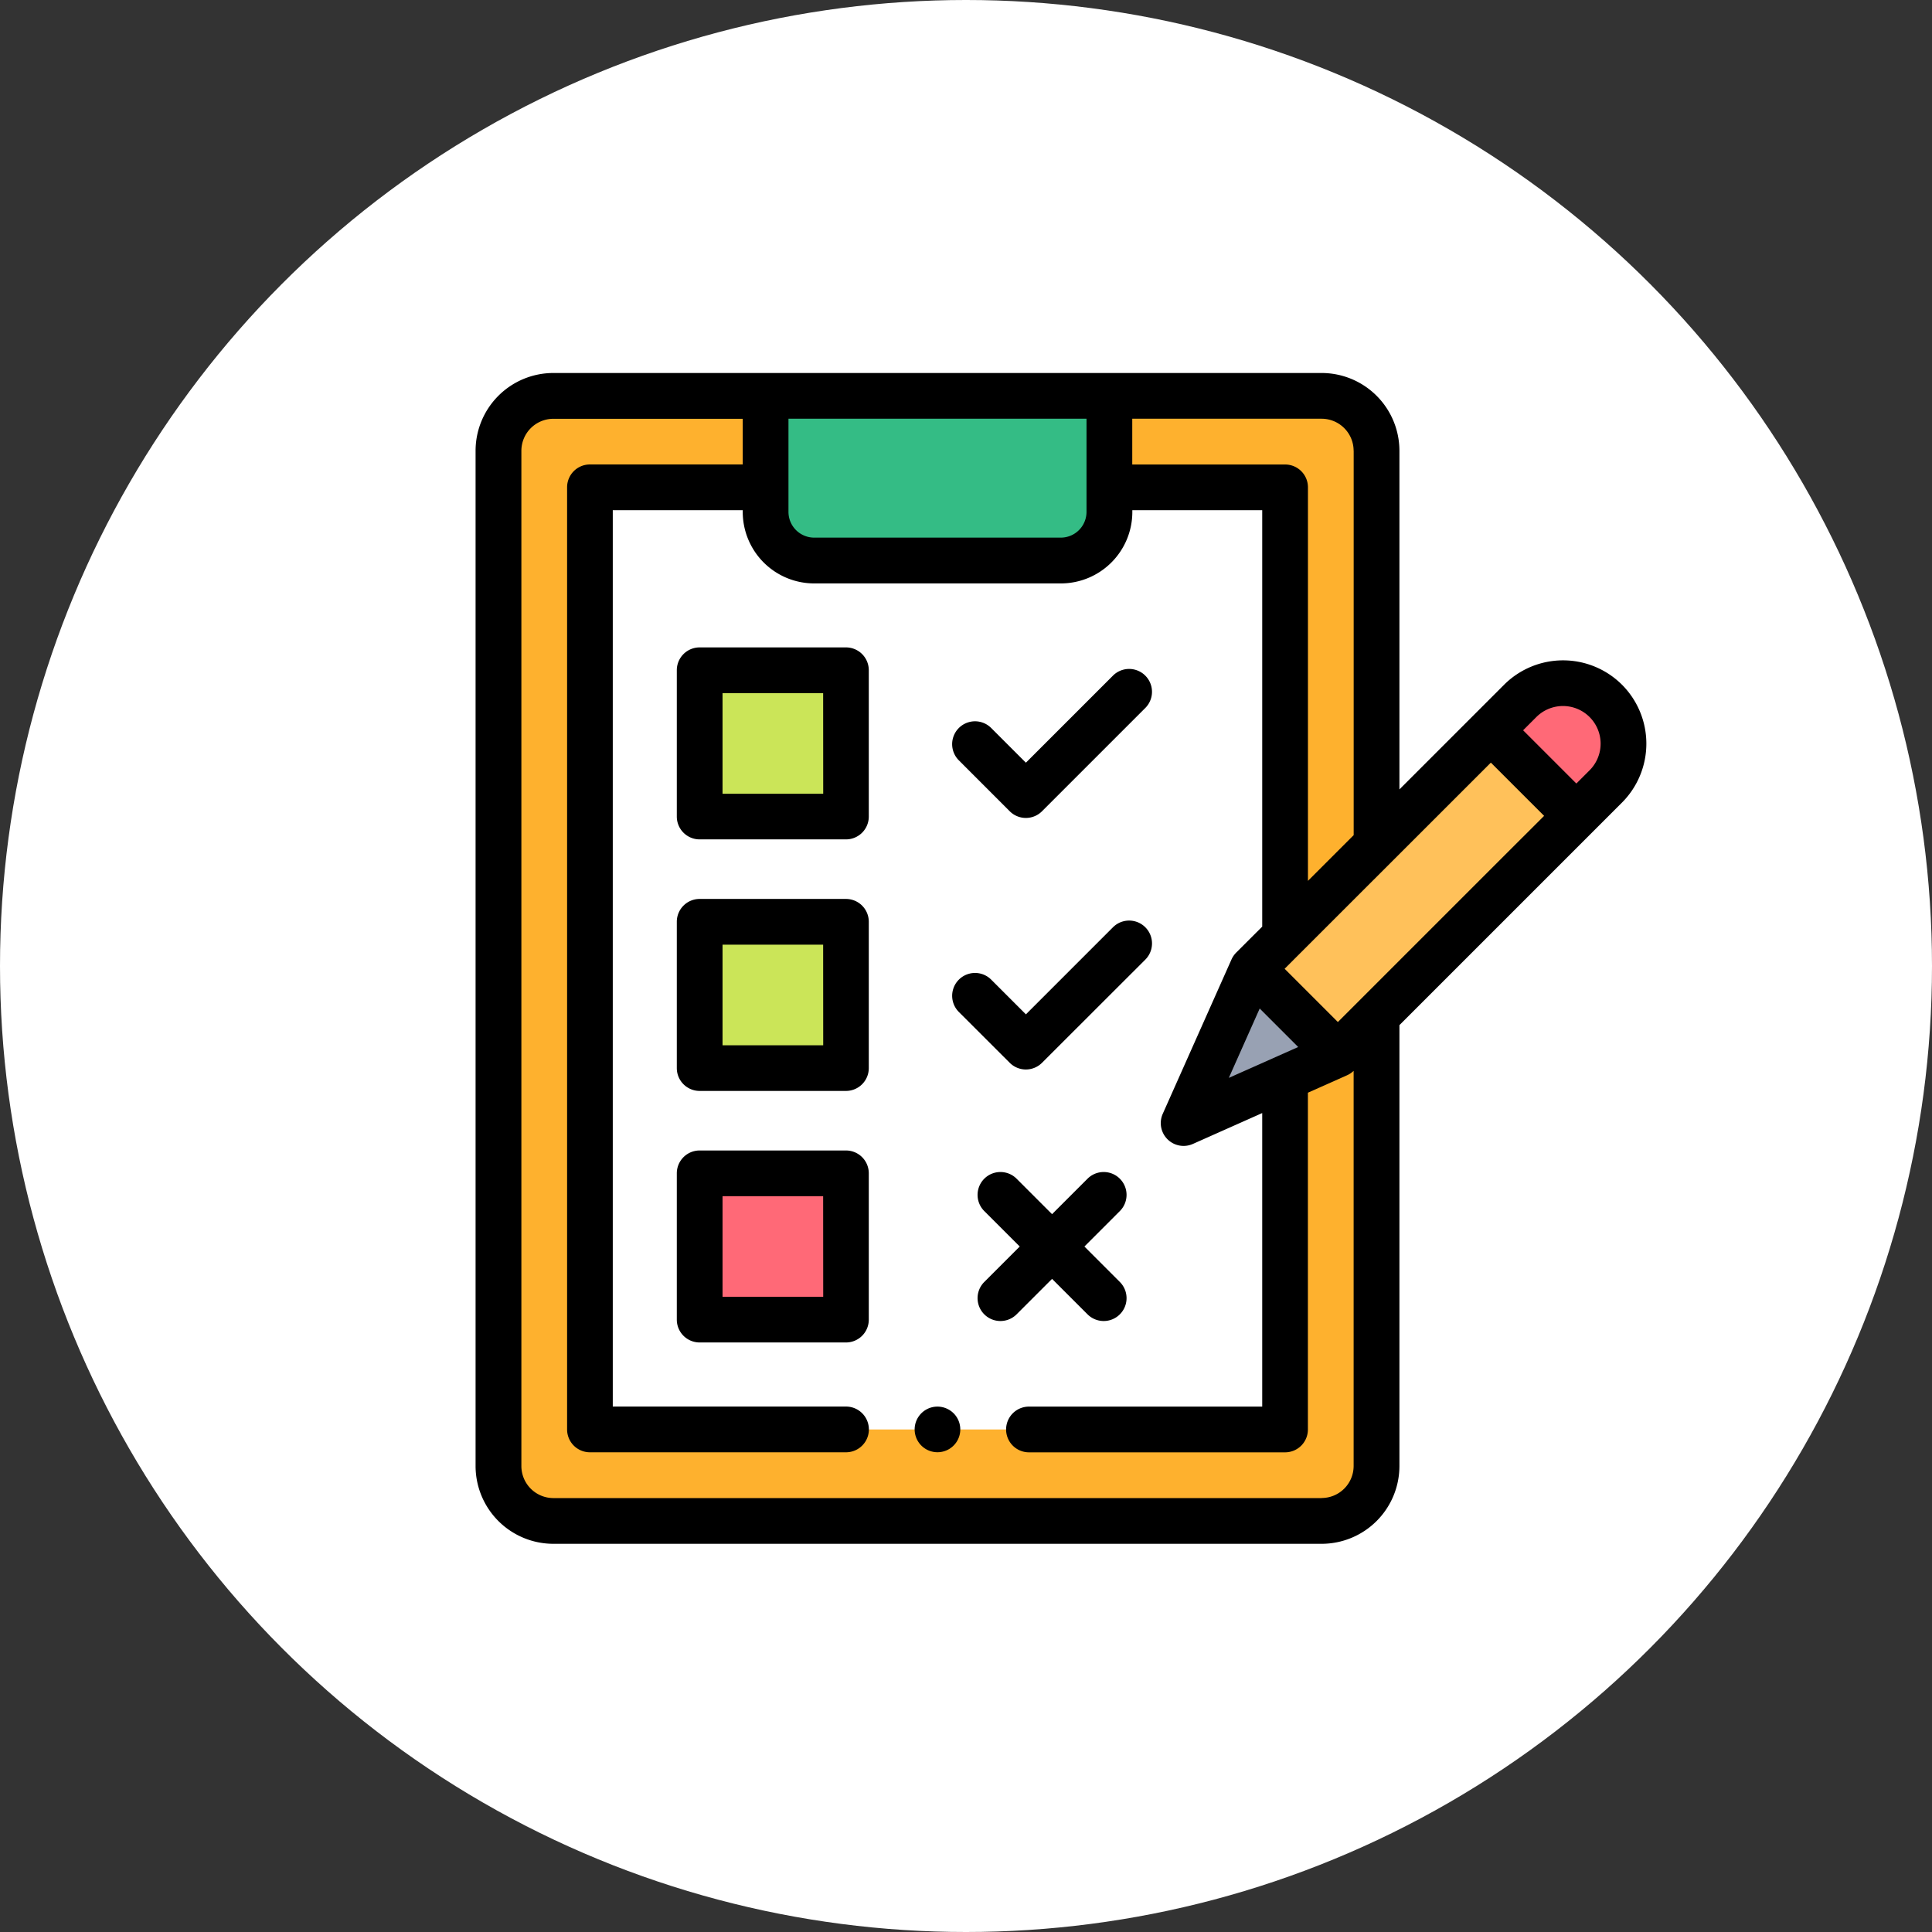 <svg xmlns="http://www.w3.org/2000/svg" width="127" height="127" viewBox="0 0 127 127">
  <rect x="0" y="0" width="127" height="127" fill="#333333" stroke="none"/>
  <g id="Grupo_965475" data-name="Grupo 965475" transform="translate(-622 -10224)">
    <circle id="Elipse_6750" data-name="Elipse 6750" cx="63.5" cy="63.5" r="63.5" transform="translate(622 10224)" fill="#fff"/>
    <g id="lista-de-verificacion" transform="translate(653.262 10248.519)">
      <path id="Trazado_729715" data-name="Trazado 729715" d="M13.608,10H64.115a3.608,3.608,0,0,1,3.608,3.608V80.35a3.608,3.608,0,0,1-3.608,3.608H13.608A3.608,3.608,0,0,1,10,80.35V13.608A3.608,3.608,0,0,1,13.608,10Zm0,0" transform="translate(-8.497 -8.497)" fill="#feb12e"/>
      <path id="Trazado_729716" data-name="Trazado 729716" d="M84.623,50H95.7v61.932H50V50H61.074" transform="translate(-42.484 -42.485)" fill="#fff"/>
      <path id="Trazado_729717" data-name="Trazado 729717" d="M130.026,20.823h16.209a3.194,3.194,0,0,0,3.194-3.194V10h-22.6v7.629A3.2,3.2,0,0,0,130.026,20.823Zm0,0" transform="translate(-107.767 -8.497)" fill="#ff6977"/>
      <path id="Trazado_729718" data-name="Trazado 729718" d="M130.026,20.823h16.209a3.194,3.194,0,0,0,3.194-3.194V10h-22.6v7.629A3.2,3.2,0,0,0,130.026,20.823Zm0,0" transform="translate(-107.767 -8.497)" fill="#34bc85"/>
      <path id="Trazado_729719" data-name="Trazado 729719" d="M314.177,154.422l17.613-17.613a3.976,3.976,0,0,1,5.622,5.622L319.8,160.044l-10.135,4.512Zm0,0" transform="translate(-263.116 -115.255)" fill="#ffc15a"/>
      <path id="Trazado_729720" data-name="Trazado 729720" d="M319.8,266.181l-5.622-5.622-4.513,10.134Zm0,0" transform="translate(-263.116 -221.392)" fill="#98a1b3"/>
      <path id="Trazado_729721" data-name="Trazado 729721" d="M449.615,144.364l1.933-1.933a3.976,3.976,0,0,0-5.622-5.622l-1.933,1.932Zm0,0" transform="translate(-377.252 -115.255)" fill="#ff6977"/>
      <path id="Trazado_729722" data-name="Trazado 729722" d="M98,130h9.62v9.62H98Zm0,0" transform="translate(-83.269 -110.459)" fill="#cbe558"/>
      <path id="Trazado_729723" data-name="Trazado 729723" d="M98,240h9.62v9.62H98Zm0,0" transform="translate(-83.269 -203.924)" fill="#cbe558"/>
      <path id="Trazado_729724" data-name="Trazado 729724" d="M98,350h9.62v9.62H98Zm0,0" transform="translate(-83.269 -297.389)" fill="#ff6977"/>
      <path id="Trazado_729725" data-name="Trazado 729725" d="M193.5,452a1.5,1.5,0,1,0,1.063.44A1.515,1.515,0,0,0,193.5,452Zm0,0" transform="translate(-163.139 -384.056)"/>
      <path id="Trazado_729726" data-name="Trazado 729726" d="M75.359,20.491a5.485,5.485,0,0,0-7.748,0l-6.882,6.882V5.11A5.117,5.117,0,0,0,55.618,0H5.111A5.117,5.117,0,0,0,0,5.11V71.852a5.117,5.117,0,0,0,5.111,5.111H55.618a5.117,5.117,0,0,0,5.111-5.111V42.869l14.63-14.63a5.485,5.485,0,0,0,0-7.748ZM57.722,5.11V30.379l-3.006,3.006V7.515a1.5,1.5,0,0,0-1.5-1.5H43.167V3.006H55.618a2.107,2.107,0,0,1,2.1,2.1ZM49.515,46.335l2.029-4.559,2.53,2.53ZM40.16,3.006V9.131a1.693,1.693,0,0,1-1.691,1.691H22.259a1.693,1.693,0,0,1-1.691-1.691V3.006ZM55.618,73.957H5.111a2.107,2.107,0,0,1-2.1-2.1V5.11a2.107,2.107,0,0,1,2.1-2.1H17.562V6.012H7.516a1.5,1.5,0,0,0-1.5,1.5V69.447a1.5,1.5,0,0,0,1.5,1.5H24.351a1.5,1.5,0,0,0,0-3.006H9.019V9.019h8.543v.113a4.7,4.7,0,0,0,4.7,4.7h16.21a4.7,4.7,0,0,0,4.7-4.7V9.019H51.71V36.392L50,38.1a1.521,1.521,0,0,0-.31.452L45.175,48.689a1.5,1.5,0,0,0,1.985,1.985l4.55-2.026V67.944H36.377a1.5,1.5,0,1,0,0,3.006H53.213a1.5,1.5,0,0,0,1.5-1.5V47.31l2.578-1.148a1.5,1.5,0,0,0,.428-.289V71.852a2.107,2.107,0,0,1-2.1,2.1ZM67.63,31.716,56.683,42.663l-3.5-3.5L66.74,25.612l3.5,3.5Zm5.6-5.6-.87.87-3.5-3.5.87-.87a2.472,2.472,0,0,1,3.5,3.5Zm0,0" transform="translate(0)"/>
      <path id="Trazado_729727" data-name="Trazado 729727" d="M99.124,120H89.5a1.5,1.5,0,0,0-1.5,1.5v9.62a1.5,1.5,0,0,0,1.5,1.5h9.62a1.5,1.5,0,0,0,1.5-1.5V121.5A1.5,1.5,0,0,0,99.124,120Zm-1.5,9.62H91.006v-6.614H97.62Zm0,0" transform="translate(-74.772 -101.962)"/>
      <path id="Trazado_729728" data-name="Trazado 729728" d="M99.124,230H89.5a1.5,1.5,0,0,0-1.5,1.5v9.62a1.5,1.5,0,0,0,1.5,1.5h9.62a1.5,1.5,0,0,0,1.5-1.5V231.5A1.5,1.5,0,0,0,99.124,230Zm-1.5,9.62H91.006v-6.614H97.62Zm0,0" transform="translate(-74.772 -195.427)"/>
      <path id="Trazado_729729" data-name="Trazado 729729" d="M99.124,340H89.5a1.5,1.5,0,0,0-1.5,1.5v9.62a1.5,1.5,0,0,0,1.5,1.5h9.62a1.5,1.5,0,0,0,1.5-1.5V341.5A1.5,1.5,0,0,0,99.124,340Zm-1.5,9.62H91.006v-6.614H97.62Zm0,0" transform="translate(-74.772 -288.892)"/>
      <path id="Trazado_729730" data-name="Trazado 729730" d="M212.186,138.779a1.5,1.5,0,0,0,2.126,0l6.787-6.787a1.5,1.5,0,0,0-2.126-2.126l-5.723,5.723-2.281-2.281a1.5,1.5,0,0,0-2.126,2.126Zm0,0" transform="translate(-177.075 -109.972)"/>
      <path id="Trazado_729731" data-name="Trazado 729731" d="M212.186,248.781a1.5,1.5,0,0,0,2.126,0L221.1,242a1.5,1.5,0,0,0-2.126-2.126l-5.723,5.724-2.281-2.281a1.5,1.5,0,0,0-2.126,2.126Zm0,0" transform="translate(-177.075 -203.439)"/>
      <path id="Trazado_729732" data-name="Trazado 729732" d="M224.423,356.449l2.331,2.33a1.5,1.5,0,0,0,2.126-2.126l-2.33-2.331,2.33-2.331a1.5,1.5,0,0,0-2.126-2.126l-2.331,2.33-2.33-2.33a1.5,1.5,0,0,0-2.126,2.126l2.331,2.331-2.331,2.331a1.5,1.5,0,0,0,2.126,2.126Zm0,0" transform="translate(-186.528 -296.901)"/>
    </g>
  </g>
</svg>
